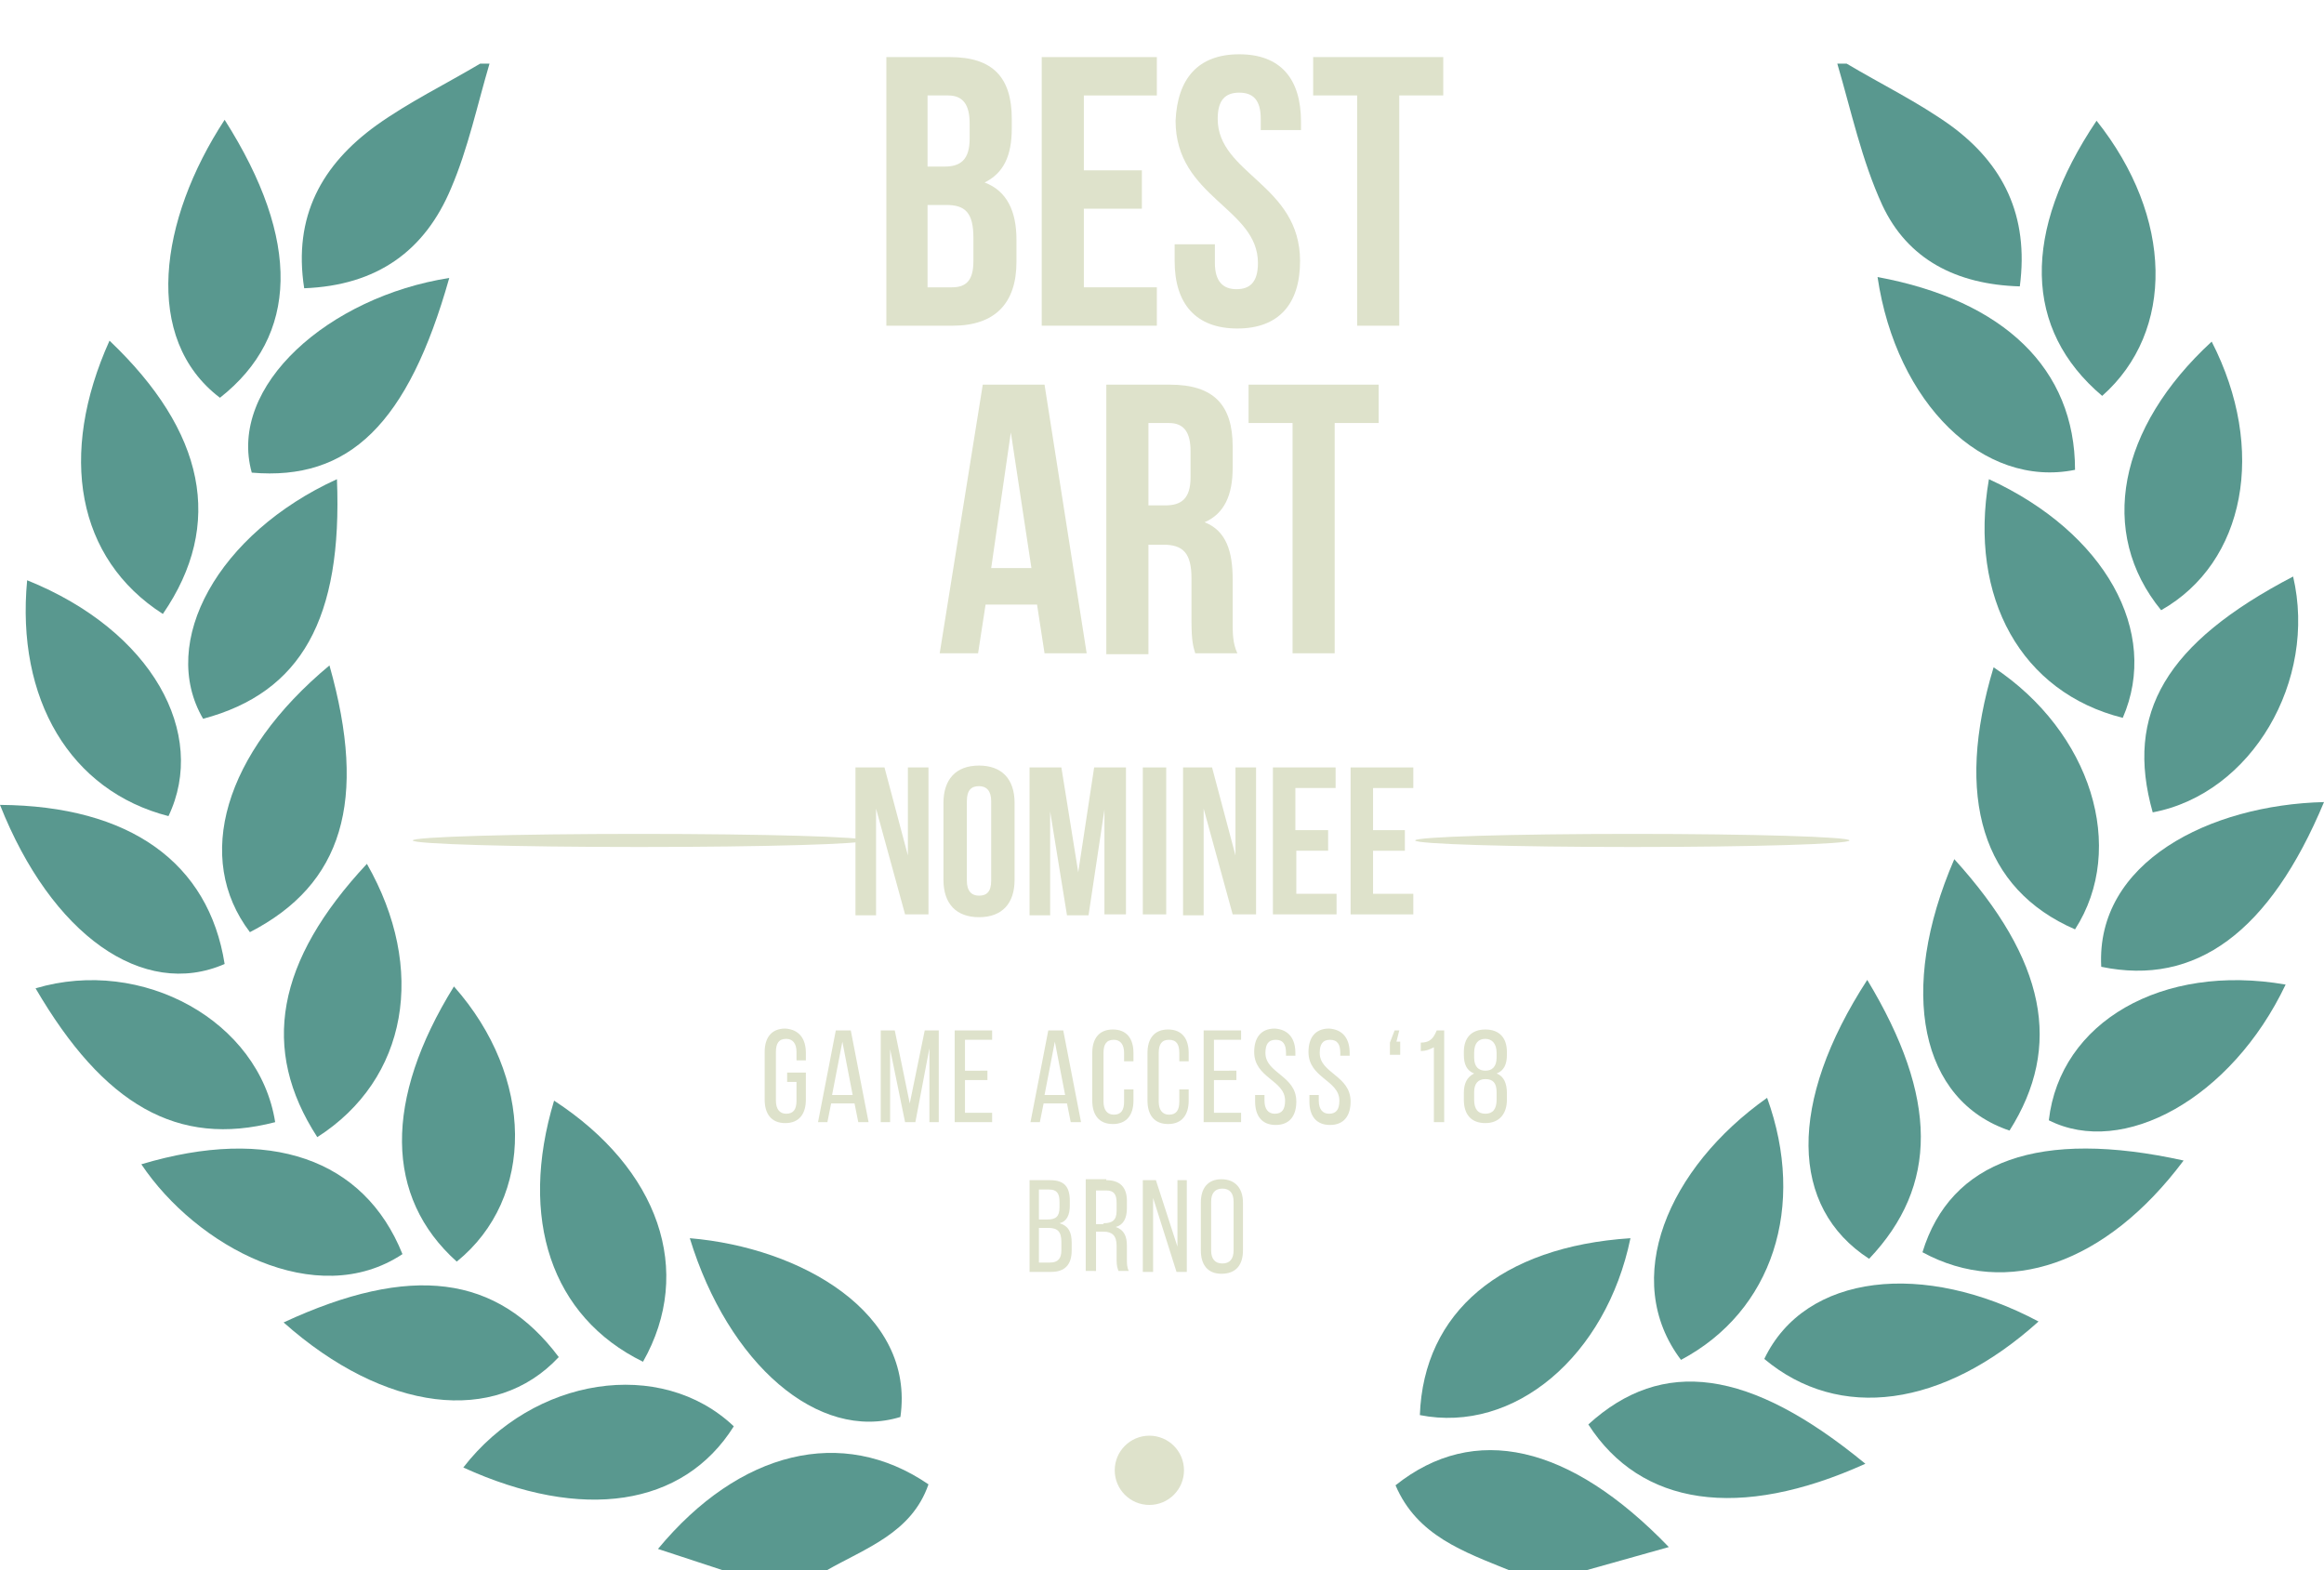 <?xml version="1.0" encoding="utf-8"?>
<!-- Generator: Adobe Illustrator 23.0.1, SVG Export Plug-In . SVG Version: 6.00 Build 0)  -->
<svg version="1.1" id="Layer_1" xmlns="http://www.w3.org/2000/svg" xmlns:xlink="http://www.w3.org/1999/xlink" x="0px" y="0px"
	 viewBox="0 0 248.3 167.8" style="enable-background:new 0 0 248.3 167.8;" xml:space="preserve">
<style type="text/css">
	.st0{fill:#DEE2CB;}
	.st1{fill:#59988F;}
	.st2{enable-background:new    ;}
</style>
<title>3</title>
<ellipse class="st0" cx="68.3" cy="89.8" rx="24.2" ry="0.7"/>
<ellipse class="st0" cx="174.4" cy="89.8" rx="23.2" ry="0.7"/>
<path class="st1" d="M77.3,167.8l-7-2.3c8.7-10.5,19.7-13.2,28.9-6.9c-1.8,5.2-6.7,6.8-10.9,9.2H77.3z"/>
<path class="st1" d="M161.3,167.8c-4.9-2-9.9-3.7-12.2-9.1c8.4-6.7,18.6-4.4,29.2,6.6l-8.9,2.5H161.3z"/>
<path class="st1" d="M197.3,6.8c3.7,2.2,7.6,4.1,11.1,6.6c5.6,4.1,8.4,9.6,7.4,17.2c-6.8-0.2-12-2.9-14.7-8.7
	c-2.2-4.8-3.3-10-4.8-15.1L197.3,6.8z"/>
<path class="st1" d="M52.3,6.8c-1.3,4.4-2.3,9.1-4.1,13.3c-2.8,6.7-7.9,10.4-15.7,10.7c-1.2-7.7,1.9-13.2,7.7-17.4
	c3.5-2.5,7.4-4.4,11.1-6.6L52.3,6.8z"/>
<path class="st1" d="M199.5,104.7c7.6,12.6,7.6,22,0.2,29.8C191.2,129,191,117.8,199.5,104.7z"/>
<path class="st1" d="M48.8,134.8c-7.7-6.9-7.8-17.3-0.3-29.4C57.1,115.1,57.2,128,48.8,134.8z"/>
<path class="st1" d="M213,71.3c10.4,6.9,14.3,19.3,8.7,28C211.8,95,208.8,85.2,213,71.3z"/>
<path class="st1" d="M35.2,71.1c4.1,14.5,1.4,23.4-8.5,28.5C20.7,91.7,23.9,80.5,35.2,71.1z"/>
<path class="st1" d="M208.8,91.8c9.8,10.8,11.6,20,5.9,29C205.2,117.6,202.7,105.9,208.8,91.8z"/>
<path class="st1" d="M18,87.2C7.5,84.5,1.7,74.7,2.9,62C16.3,67.4,22.2,78.4,18,87.2z"/>
<path class="st1" d="M33.9,121.5c-6.1-9.4-4.4-18.8,5.3-29.2C45.6,103.5,43.6,115.3,33.9,121.5z"/>
<path class="st1" d="M174.2,132.3c-2.6,12.6-12.4,20.9-22.5,18.9C152.1,140.2,160.4,133.2,174.2,132.3z"/>
<path class="st1" d="M43,134c-9.2,6.1-22-0.8-27.9-9.6C28.8,120.3,38.9,123.8,43,134z"/>
<path class="st1" d="M221.7,50.2c-9.8,2-19.1-7.1-21.1-20.6C214.1,32.1,221.7,39.4,221.7,50.2z"/>
<path class="st1" d="M179.6,145.3c-6.5-8.6-1.4-20.5,9.2-28C193,128.9,189.4,140.1,179.6,145.3z"/>
<path class="st1" d="M68.7,145.5c-9.8-4.8-13.3-15.3-9.5-27.9C70.4,124.9,74.2,135.8,68.7,145.5z"/>
<path class="st1" d="M48,29.7c-4.4,15.6-10.7,21.7-21.1,20.8C24.3,41.2,35.2,31.7,48,29.7z"/>
<path class="st1" d="M230.9,65.2c-6.8-8.3-4.6-19.5,5.4-28.7C242.2,48,239.9,60.1,230.9,65.2z"/>
<path class="st1" d="M73.7,132.3c11.9,1,24.1,8,22.5,19.1C87.4,154.1,77.8,145.7,73.7,132.3z"/>
<path class="st1" d="M36,51.2c0.6,14.9-3.8,22.8-14.3,25.6C16.9,68.6,23.3,57,36,51.2z"/>
<path class="st1" d="M226.8,76.7C216,74,210.3,63.9,212.5,51.2C224.9,56.9,230.8,67.5,226.8,76.7z"/>
<path class="st1" d="M230,86.8c-3-10.6,1.4-18.1,15-25.2C247.6,72.7,240.6,84.8,230,86.8z"/>
<path class="st1" d="M0,86c13.9,0.1,22.3,6.2,24,17C15.3,106.8,5.5,99.9,0,86z"/>
<path class="st1" d="M29.4,119.9c-10.4,2.7-18.3-1.8-25.6-14.3C15.2,102.2,27.7,109.1,29.4,119.9z"/>
<path class="st1" d="M188.5,145.2c4.4-9.2,17.1-10.5,29.3-4C207.6,150.4,196.5,151.9,188.5,145.2z"/>
<path class="st1" d="M199.3,156.4c-13.5,6.1-24,4.5-29.6-4.2C177.6,145,186.9,146.2,199.3,156.4z"/>
<path class="st1" d="M78.4,152.4c-5.4,8.6-16.2,10.2-28.9,4.4C57,147.1,70.6,145,78.4,152.4z"/>
<path class="st1" d="M224.6,42.3c-8.4-7.1-8.6-17.5-0.6-29.4C232.2,23.2,232.4,35.4,224.6,42.3z"/>
<path class="st1" d="M248.3,85.7c-5.8,13.9-13.7,19.7-23.8,17.6C223.9,92.1,236.1,86,248.3,85.7z"/>
<path class="st1" d="M17.4,65.6c-9.2-5.9-11.2-17-5.7-29.2C21.9,46.1,24,56,17.4,65.6z"/>
<path class="st1" d="M24,12.8c8.2,12.9,7.9,23.1-0.5,29.7C15.2,36.2,17,23.5,24,12.8z"/>
<path class="st1" d="M244.2,105.2c-5.8,12.2-17.4,18.5-25.3,14.5C220.1,109.2,231,102.9,244.2,105.2z"/>
<path class="st1" d="M233.3,124c-8.3,11.1-18.9,14.7-27.9,9.8C208.4,124,217.9,120.6,233.3,124z"/>
<path class="st1" d="M30.3,141.3c13.6-6.3,22.8-5.1,29.4,3.7C52.9,152.3,41.1,150.9,30.3,141.3z"/>
<g class="st2">
	<path class="st0" d="M108.1,12.7v1c0,3-0.9,4.8-2.9,5.8c2.4,0.9,3.4,3.1,3.4,6.1V28c0,4.4-2.3,6.8-6.8,6.8h-7.1V6.1h6.8
		C106.1,6.1,108.1,8.3,108.1,12.7z M99.1,10.2v7.6h1.8c1.7,0,2.7-0.7,2.7-3v-1.6c0-2-0.7-3-2.3-3H99.1z M99.1,21.9v8.8h2.6
		c1.5,0,2.3-0.7,2.3-2.8v-2.5c0-2.7-0.9-3.5-2.9-3.5H99.1z"/>
	<path class="st0" d="M115.8,18.2h6.2v4.1h-6.2v8.4h7.8v4.1h-12.3V6.1h12.3v4.1h-7.8V18.2z"/>
	<path class="st0" d="M132.4,5.8c4.4,0,6.6,2.6,6.6,7.2v0.9h-4.3v-1.2c0-2-0.8-2.8-2.3-2.8s-2.3,0.8-2.3,2.8c0,5.9,8.8,7,8.8,15.2
		c0,4.6-2.3,7.2-6.7,7.2c-4.4,0-6.7-2.6-6.7-7.2v-1.8h4.3v2c0,2,0.9,2.8,2.3,2.8s2.3-0.7,2.3-2.8c0-5.9-8.8-7-8.8-15.2
		C125.8,8.4,128,5.8,132.4,5.8z"/>
	<path class="st0" d="M140.3,6.1h13.9v4.1h-4.7v24.6h-4.5V10.2h-4.7V6.1z"/>
</g>
<g class="st2">
	<path class="st0" d="M116.1,69.8h-4.5l-0.8-5.2h-5.5l-0.8,5.2h-4.1l4.6-28.7h6.6L116.1,69.8z M105.9,60.7h4.3L108,46.2L105.9,60.7z
		"/>
	<path class="st0" d="M127.7,69.8c-0.2-0.7-0.4-1.2-0.4-3.5v-4.5c0-2.7-0.9-3.6-3-3.6h-1.6v11.7h-4.5V41.1h6.8
		c4.7,0,6.7,2.2,6.7,6.6V50c0,2.9-0.9,4.9-3,5.8c2.3,0.9,3,3.1,3,6.1v4.4c0,1.4,0,2.4,0.5,3.5H127.7z M122.7,45.2V54h1.8
		c1.7,0,2.7-0.7,2.7-3v-2.8c0-2-0.7-3-2.3-3H122.7z"/>
	<path class="st0" d="M133.4,41.1h13.9v4.1h-4.7v24.6h-4.5V45.2h-4.7V41.1z"/>
</g>
<g class="st2">
	<path class="st0" d="M93.6,86.4v11.4h-2.2V82h3.1l2.5,9.4V82h2.2v15.7h-2.5L93.6,86.4z"/>
	<path class="st0" d="M100.8,85.8c0-2.5,1.3-4,3.8-4c2.4,0,3.8,1.4,3.8,4V94c0,2.5-1.3,4-3.8,4c-2.4,0-3.8-1.4-3.8-4V85.8z
		 M103.3,94.1c0,1.1,0.5,1.6,1.3,1.6c0.8,0,1.3-0.4,1.3-1.6v-8.5c0-1.1-0.5-1.6-1.3-1.6c-0.8,0-1.3,0.4-1.3,1.6V94.1z"/>
	<path class="st0" d="M115.2,93.2l1.7-11.2h3.4v15.7H118V86.5l-1.7,11.3h-2.3l-1.8-11.1v11.1h-2.2V82h3.4L115.2,93.2z"/>
	<path class="st0" d="M122.1,82h2.5v15.7h-2.5V82z"/>
	<path class="st0" d="M128.6,86.4v11.4h-2.2V82h3.1l2.5,9.4V82h2.2v15.7h-2.5L128.6,86.4z"/>
	<path class="st0" d="M138.5,88.7h3.4v2.2h-3.4v4.6h4.3v2.2H136V82h6.7v2.2h-4.3V88.7z"/>
	<path class="st0" d="M146.7,88.7h3.4v2.2h-3.4v4.6h4.3v2.2h-6.7V82h6.7v2.2h-4.3V88.7z"/>
</g>
<g class="st2">
	<path class="st0" d="M86.1,112.5v0.8h-1v-0.9c0-0.9-0.4-1.4-1.1-1.4c-0.8,0-1.1,0.5-1.1,1.4v5.2c0,0.9,0.4,1.4,1.1,1.4
		c0.8,0,1.1-0.5,1.1-1.4v-2h-1v-1h2v2.9c0,1.5-0.7,2.5-2.2,2.5c-1.5,0-2.2-1-2.2-2.5v-5.1c0-1.5,0.7-2.5,2.2-2.5
		C85.4,110,86.1,111,86.1,112.5z"/>
</g>
<g class="st2">
	<path class="st0" d="M88.8,117.9l-0.4,2h-1l1.9-9.8h1.6l1.9,9.8h-1.1l-0.4-2H88.8z M88.9,117h2.2l-1.1-5.7L88.9,117z"/>
	<path class="st0" d="M97.8,119.9h-1.1l-1.6-7.8v7.8h-1v-9.8h1.5l1.6,7.8l1.6-7.8h1.5v9.8h-1V112L97.8,119.9z"/>
	<path class="st0" d="M105.5,114.4v1h-2.4v3.5h2.9v1h-4v-9.8h4v1h-2.9v3.3H105.5z"/>
	<path class="st0" d="M111.5,117.9l-0.4,2h-1l1.9-9.8h1.6l1.9,9.8h-1.1l-0.4-2H111.5z M111.6,117h2.2l-1.1-5.7L111.6,117z"/>
	<path class="st0" d="M121.1,112.5v0.9h-1v-0.9c0-0.9-0.4-1.4-1.1-1.4c-0.8,0-1.1,0.5-1.1,1.4v5.2c0,0.9,0.4,1.4,1.1,1.4
		c0.8,0,1.1-0.5,1.1-1.4v-1.3h1v1.2c0,1.5-0.7,2.5-2.2,2.5c-1.5,0-2.2-1-2.2-2.5v-5.1c0-1.5,0.7-2.5,2.2-2.5
		C120.4,110,121.1,111,121.1,112.5z"/>
	<path class="st0" d="M127,112.5v0.9h-1v-0.9c0-0.9-0.3-1.4-1.1-1.4c-0.8,0-1.1,0.5-1.1,1.4v5.2c0,0.9,0.4,1.4,1.1,1.4
		c0.8,0,1.1-0.5,1.1-1.4v-1.3h1v1.2c0,1.5-0.7,2.5-2.2,2.5c-1.5,0-2.2-1-2.2-2.5v-5.1c0-1.5,0.7-2.5,2.2-2.5
		C126.3,110,127,111,127,112.5z"/>
	<path class="st0" d="M132.1,114.4v1h-2.4v3.5h2.9v1h-4v-9.8h4v1h-2.9v3.3H132.1z"/>
	<path class="st0" d="M138.4,112.5v0.3h-1v-0.3c0-0.9-0.3-1.4-1.1-1.4s-1.1,0.5-1.1,1.4c0,2.2,3.3,2.4,3.3,5.2
		c0,1.5-0.7,2.5-2.2,2.5s-2.2-1-2.2-2.5V117h1v0.6c0,0.9,0.4,1.4,1.1,1.4c0.8,0,1.1-0.5,1.1-1.4c0-2.2-3.3-2.4-3.3-5.2
		c0-1.5,0.7-2.5,2.2-2.5C137.7,110,138.4,111,138.4,112.5z"/>
	<path class="st0" d="M144.2,112.5v0.3h-1v-0.3c0-0.9-0.3-1.4-1.1-1.4s-1.1,0.5-1.1,1.4c0,2.2,3.3,2.4,3.3,5.2
		c0,1.5-0.7,2.5-2.2,2.5s-2.2-1-2.2-2.5V117h1v0.6c0,0.9,0.4,1.4,1.1,1.4c0.8,0,1.1-0.5,1.1-1.4c0-2.2-3.3-2.4-3.3-5.2
		c0-1.5,0.7-2.5,2.2-2.5C143.5,110,144.2,111,144.2,112.5z"/>
	<path class="st0" d="M149,110.1h0.5l-0.3,1.2h0.4v1.4h-1.1v-1.3L149,110.1z"/>
	<path class="st0" d="M153.2,111.9c-0.4,0.2-0.8,0.4-1.4,0.4v-0.9c1.1,0,1.4-0.6,1.7-1.3h0.8v9.8h-1.1V111.9z"/>
	<path class="st0" d="M161,112.4v0.3c0,1-0.3,1.7-1.1,2c0.8,0.3,1.1,1.1,1.1,2.1v0.7c0,1.5-0.8,2.5-2.3,2.5c-1.5,0-2.3-0.9-2.3-2.5
		v-0.7c0-1,0.3-1.7,1.1-2.1c-0.8-0.3-1.1-1-1.1-2v-0.3c0-1.5,0.8-2.4,2.3-2.4S161,110.9,161,112.4z M157.5,112.5v0.5
		c0,1,0.5,1.4,1.2,1.4s1.2-0.4,1.2-1.4v-0.5c0-1-0.5-1.5-1.2-1.5S157.5,111.4,157.5,112.5z M157.5,116.7v0.8c0,1,0.4,1.5,1.2,1.5
		c0.8,0,1.2-0.5,1.2-1.5v-0.8c0-1-0.4-1.4-1.2-1.4S157.5,115.8,157.5,116.7z"/>
</g>
<g class="st2">
	<path class="st0" d="M112.2,126.1c1.5,0,2.1,0.7,2.1,2.2v0.5c0,1-0.3,1.7-1.1,1.9c1,0.3,1.3,1,1.3,2.1v0.8c0,1.5-0.7,2.3-2.2,2.3
		H110v-9.8H112.2z M111.9,130.3c0.9,0,1.3-0.3,1.3-1.3v-0.6c0-0.9-0.3-1.3-1.1-1.3h-1.1v3.2H111.9z M112.2,134.9
		c0.8,0,1.2-0.4,1.2-1.3v-0.9c0-1.1-0.4-1.5-1.4-1.5h-1v3.7H112.2z"/>
	<path class="st0" d="M118.2,126.1c1.5,0,2.2,0.8,2.2,2.2v0.8c0,1.1-0.4,1.8-1.2,2c0.9,0.3,1.2,1,1.2,2v1.5c0,0.4,0,0.8,0.2,1.2
		h-1.1c-0.1-0.3-0.2-0.5-0.2-1.2v-1.5c0-1.1-0.5-1.5-1.4-1.5h-0.8v4.2H116v-9.8H118.2z M117.9,130.7c0.9,0,1.4-0.3,1.4-1.3v-0.9
		c0-0.9-0.3-1.3-1.1-1.3h-1.1v3.6H117.9z"/>
	<path class="st0" d="M123.1,135.9h-1v-9.8h1.4l2.3,7.1v-7.1h1v9.8h-1.1l-2.5-7.9V135.9z"/>
	<path class="st0" d="M128.3,128.5c0-1.5,0.7-2.5,2.2-2.5c1.5,0,2.3,1,2.3,2.5v5.1c0,1.5-0.7,2.5-2.3,2.5c-1.5,0-2.2-1-2.2-2.5
		V128.5z M129.4,133.6c0,0.9,0.4,1.4,1.2,1.4c0.8,0,1.2-0.5,1.2-1.4v-5.2c0-0.9-0.4-1.4-1.2-1.4c-0.8,0-1.2,0.5-1.2,1.4V133.6z"/>
</g>
<circle class="st0" cx="122.8" cy="157.1" r="3.7"/>
</svg>

